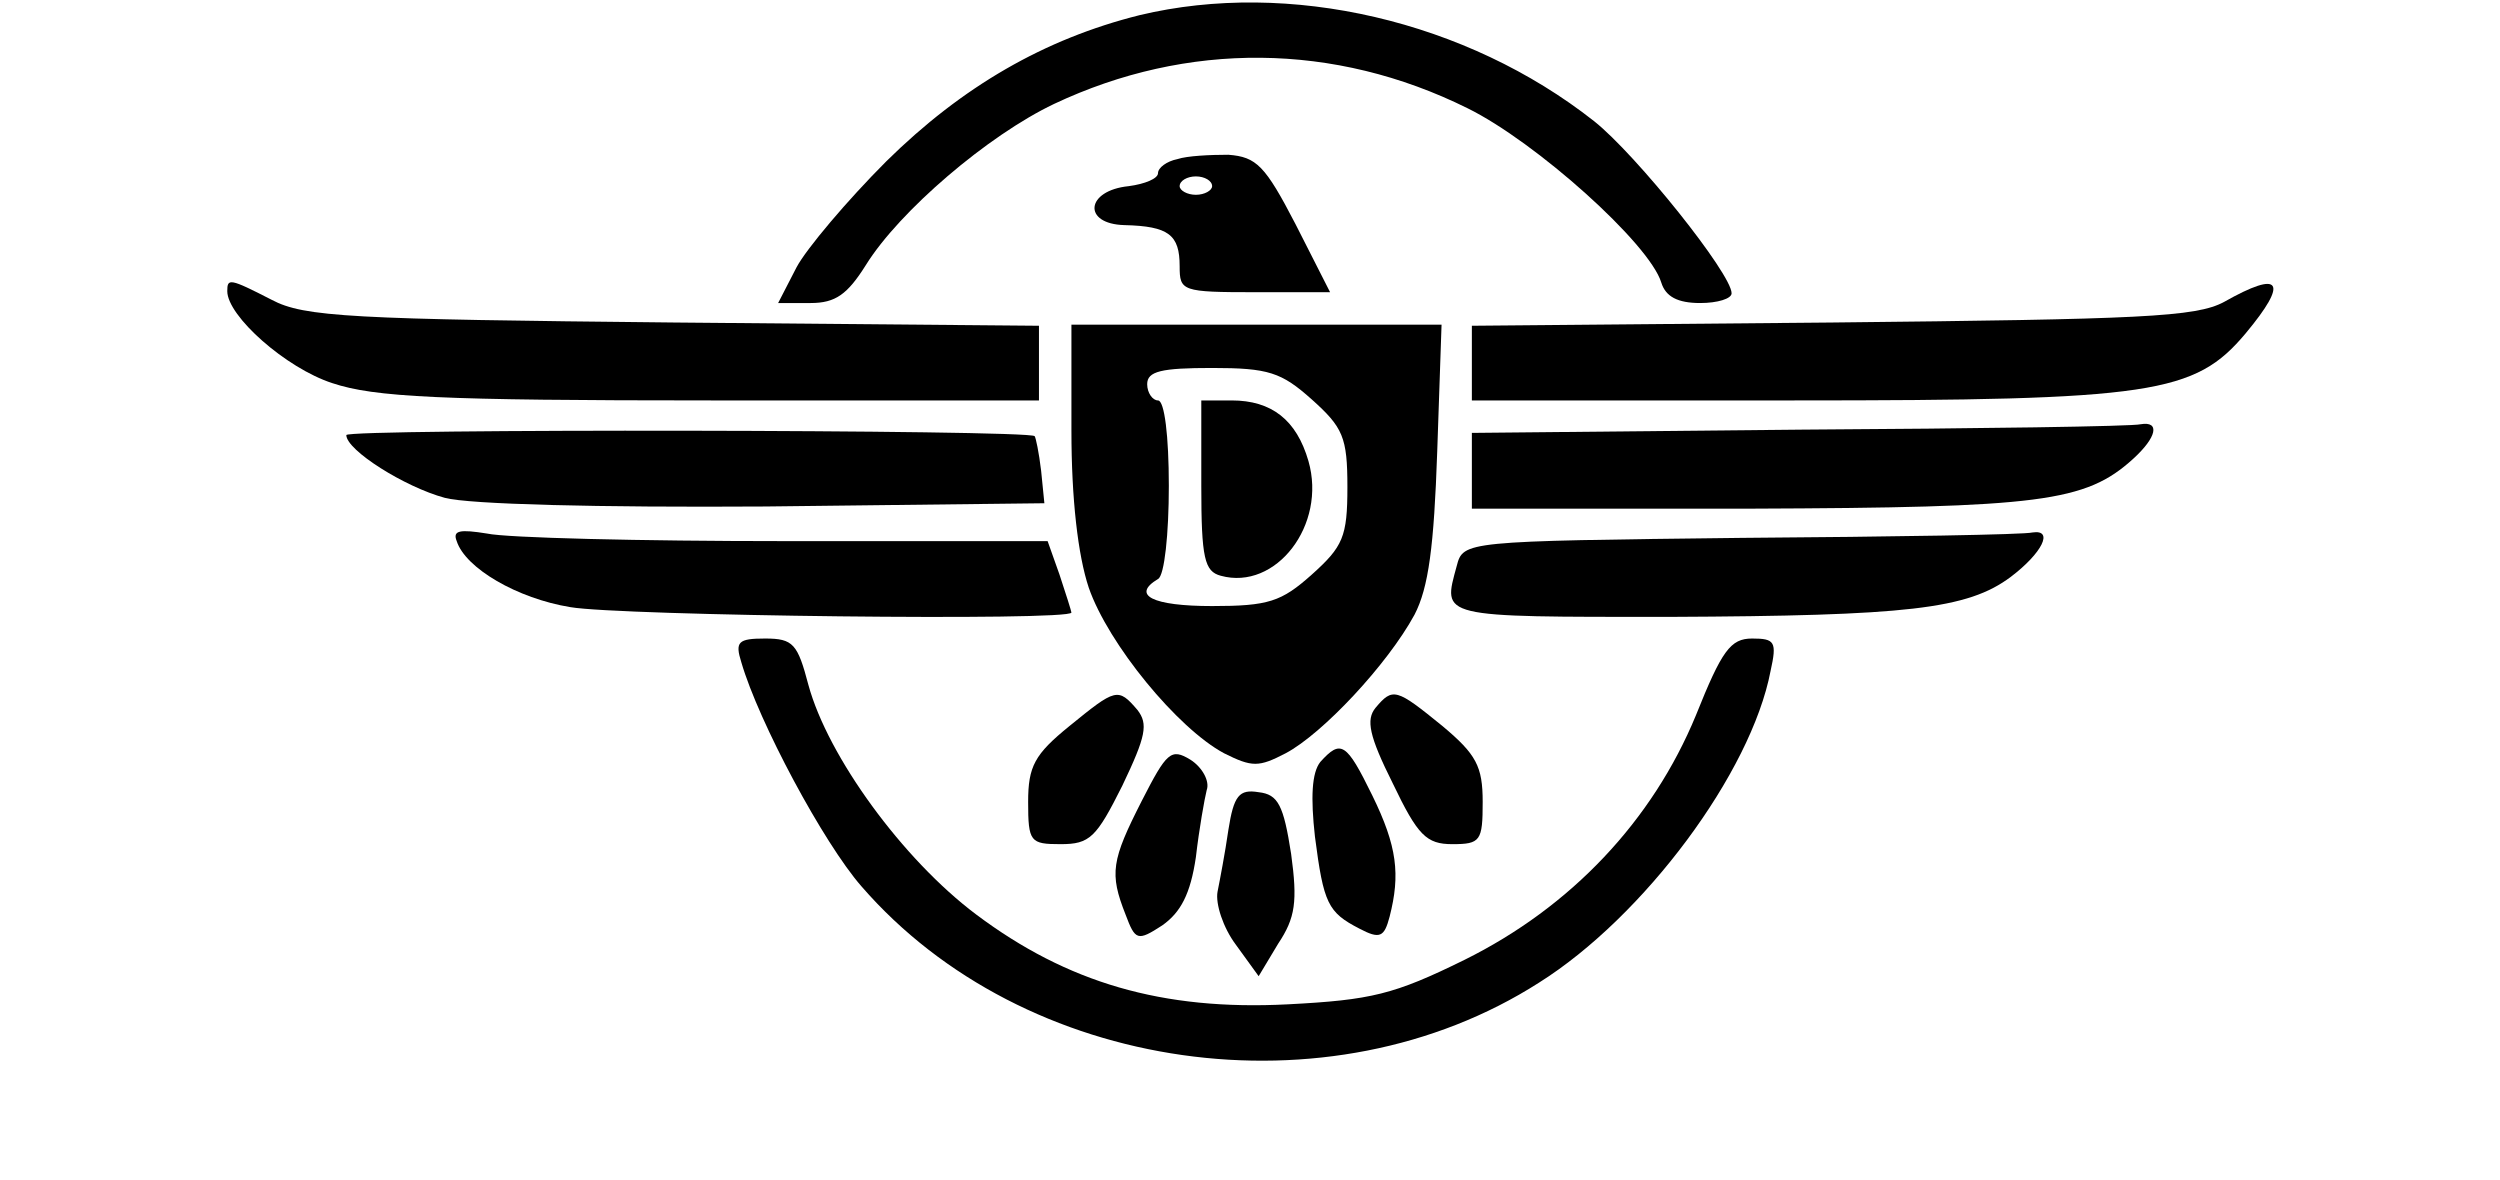 <?xml version="1.0" standalone="no"?>
<!DOCTYPE svg PUBLIC "-//W3C//DTD SVG 20010904//EN"
 "http://www.w3.org/TR/2001/REC-SVG-20010904/DTD/svg10.dtd">
<svg version="1.0" xmlns="http://www.w3.org/2000/svg"
 width="231pt" height="109pt" viewBox="0 0 231 109"
 preserveAspectRatio="xMidYMid meet">

<g transform="translate(0,109) scale(0.1,-0.1)"
fill="#000000" stroke="none">
<path d="M1053 1076 c-88 -22 -164 -66 -234 -135 -36 -36 -74 -81 -83 -98
l-17 -33 30 0 c23 0 34 8 51 35 31 50 113 120 174 149 123 58 259 57 382 -4
63 -31 168 -125 179 -161 4 -13 15 -19 36 -19 16 0 29 4 29 9 0 18 -88 128
-127 159 -118 93 -282 131 -420 98z"/>
<path d="M1088 943 c-10 -2 -18 -8 -18 -13 0 -5 -12 -10 -27 -12 -40 -4 -43
-35 -4 -36 41 -1 51 -9 51 -38 0 -23 2 -24 70 -24 l69 0 -32 63 c-28 54 -36
62 -62 64 -17 0 -38 -1 -47 -4z m32 -25 c0 -4 -7 -8 -15 -8 -8 0 -15 4 -15 8
0 5 7 9 15 9 8 0 15 -4 15 -9z"/>
<path d="M210 821 c0 -23 54 -71 97 -85 39 -13 99 -16 350 -16 l303 0 0 34 0
35 -337 3 c-298 3 -342 5 -372 21 -39 20 -41 20 -41 8z"/>
<path d="M2055 811 c-26 -14 -77 -16 -362 -19 l-333 -3 0 -35 0 -34 298 0
c331 0 370 6 417 62 40 48 33 59 -20 29z"/>
<path d="M990 692 c0 -63 6 -115 16 -145 18 -52 82 -130 125 -153 26 -13 32
-13 57 0 34 18 94 82 119 128 13 25 18 63 21 151 l4 117 -171 0 -171 0 0 -98z
m222 29 c29 -26 33 -35 33 -81 0 -46 -4 -55 -33 -81 -28 -25 -40 -29 -92 -29
-55 0 -75 10 -50 25 6 3 10 42 10 86 0 46 -4 79 -10 79 -5 0 -10 7 -10 15 0
12 13 15 60 15 52 0 64 -4 92 -29z"/>
<path d="M1110 641 c0 -67 3 -79 18 -83 51 -14 98 47 81 106 -11 38 -34 56
-71 56 l-28 0 0 -79z"/>
<path d="M320 688 c0 -14 54 -48 91 -58 22 -6 142 -9 296 -8 l258 3 -3 30 c-2
17 -5 31 -6 32 -5 6 -636 7 -636 1z"/>
<path d="M1663 693 l-303 -3 0 -35 0 -35 258 0 c267 1 309 6 353 46 22 20 25
35 7 32 -7 -2 -149 -4 -315 -5z"/>
<path d="M422 590 c8 -25 56 -53 105 -61 46 -8 463 -13 463 -5 0 1 -5 17 -11
35 l-11 31 -243 0 c-133 0 -257 3 -275 7 -25 4 -32 3 -28 -7z"/>
<path d="M1609 593 c-256 -3 -257 -3 -263 -26 -13 -48 -18 -47 197 -47 219 1
275 7 315 37 29 22 40 44 20 41 -7 -2 -128 -4 -269 -5z"/>
<path d="M685 478 c16 -55 76 -167 111 -207 150 -173 432 -213 626 -89 97 61
196 194 214 288 6 27 4 30 -17 30 -20 0 -28 -11 -52 -71 -40 -97 -115 -177
-214 -226 -65 -32 -86 -37 -163 -41 -116 -6 -204 20 -288 83 -68 51 -137 146
-155 212 -10 38 -14 43 -40 43 -25 0 -28 -3 -22 -22z"/>
<path d="M988 419 c-32 -26 -38 -37 -38 -70 0 -37 2 -39 30 -39 27 0 33 6 57
54 22 46 24 57 14 70 -18 21 -20 20 -63 -15z"/>
<path d="M1271 436 c-9 -11 -6 -26 16 -70 23 -48 31 -56 55 -56 26 0 28 3 28
39 0 33 -6 44 -37 70 -43 35 -46 36 -62 17z"/>
<path d="M1055 350 c-28 -55 -30 -67 -15 -105 9 -24 11 -25 34 -10 17 12 26
29 31 63 3 26 8 54 10 62 3 8 -4 21 -15 28 -18 11 -22 7 -45 -38z"/>
<path d="M1220 386 c-8 -10 -9 -33 -5 -69 8 -62 12 -70 41 -85 19 -10 23 -8
28 11 10 39 7 65 -16 112 -24 49 -29 52 -48 31z"/>
<path d="M1135 323 c-3 -21 -8 -47 -10 -57 -2 -11 5 -33 17 -49 l21 -29 18 30
c16 24 18 39 12 83 -7 45 -12 55 -30 57 -18 3 -23 -3 -28 -35z"/>
</g>
</svg>
